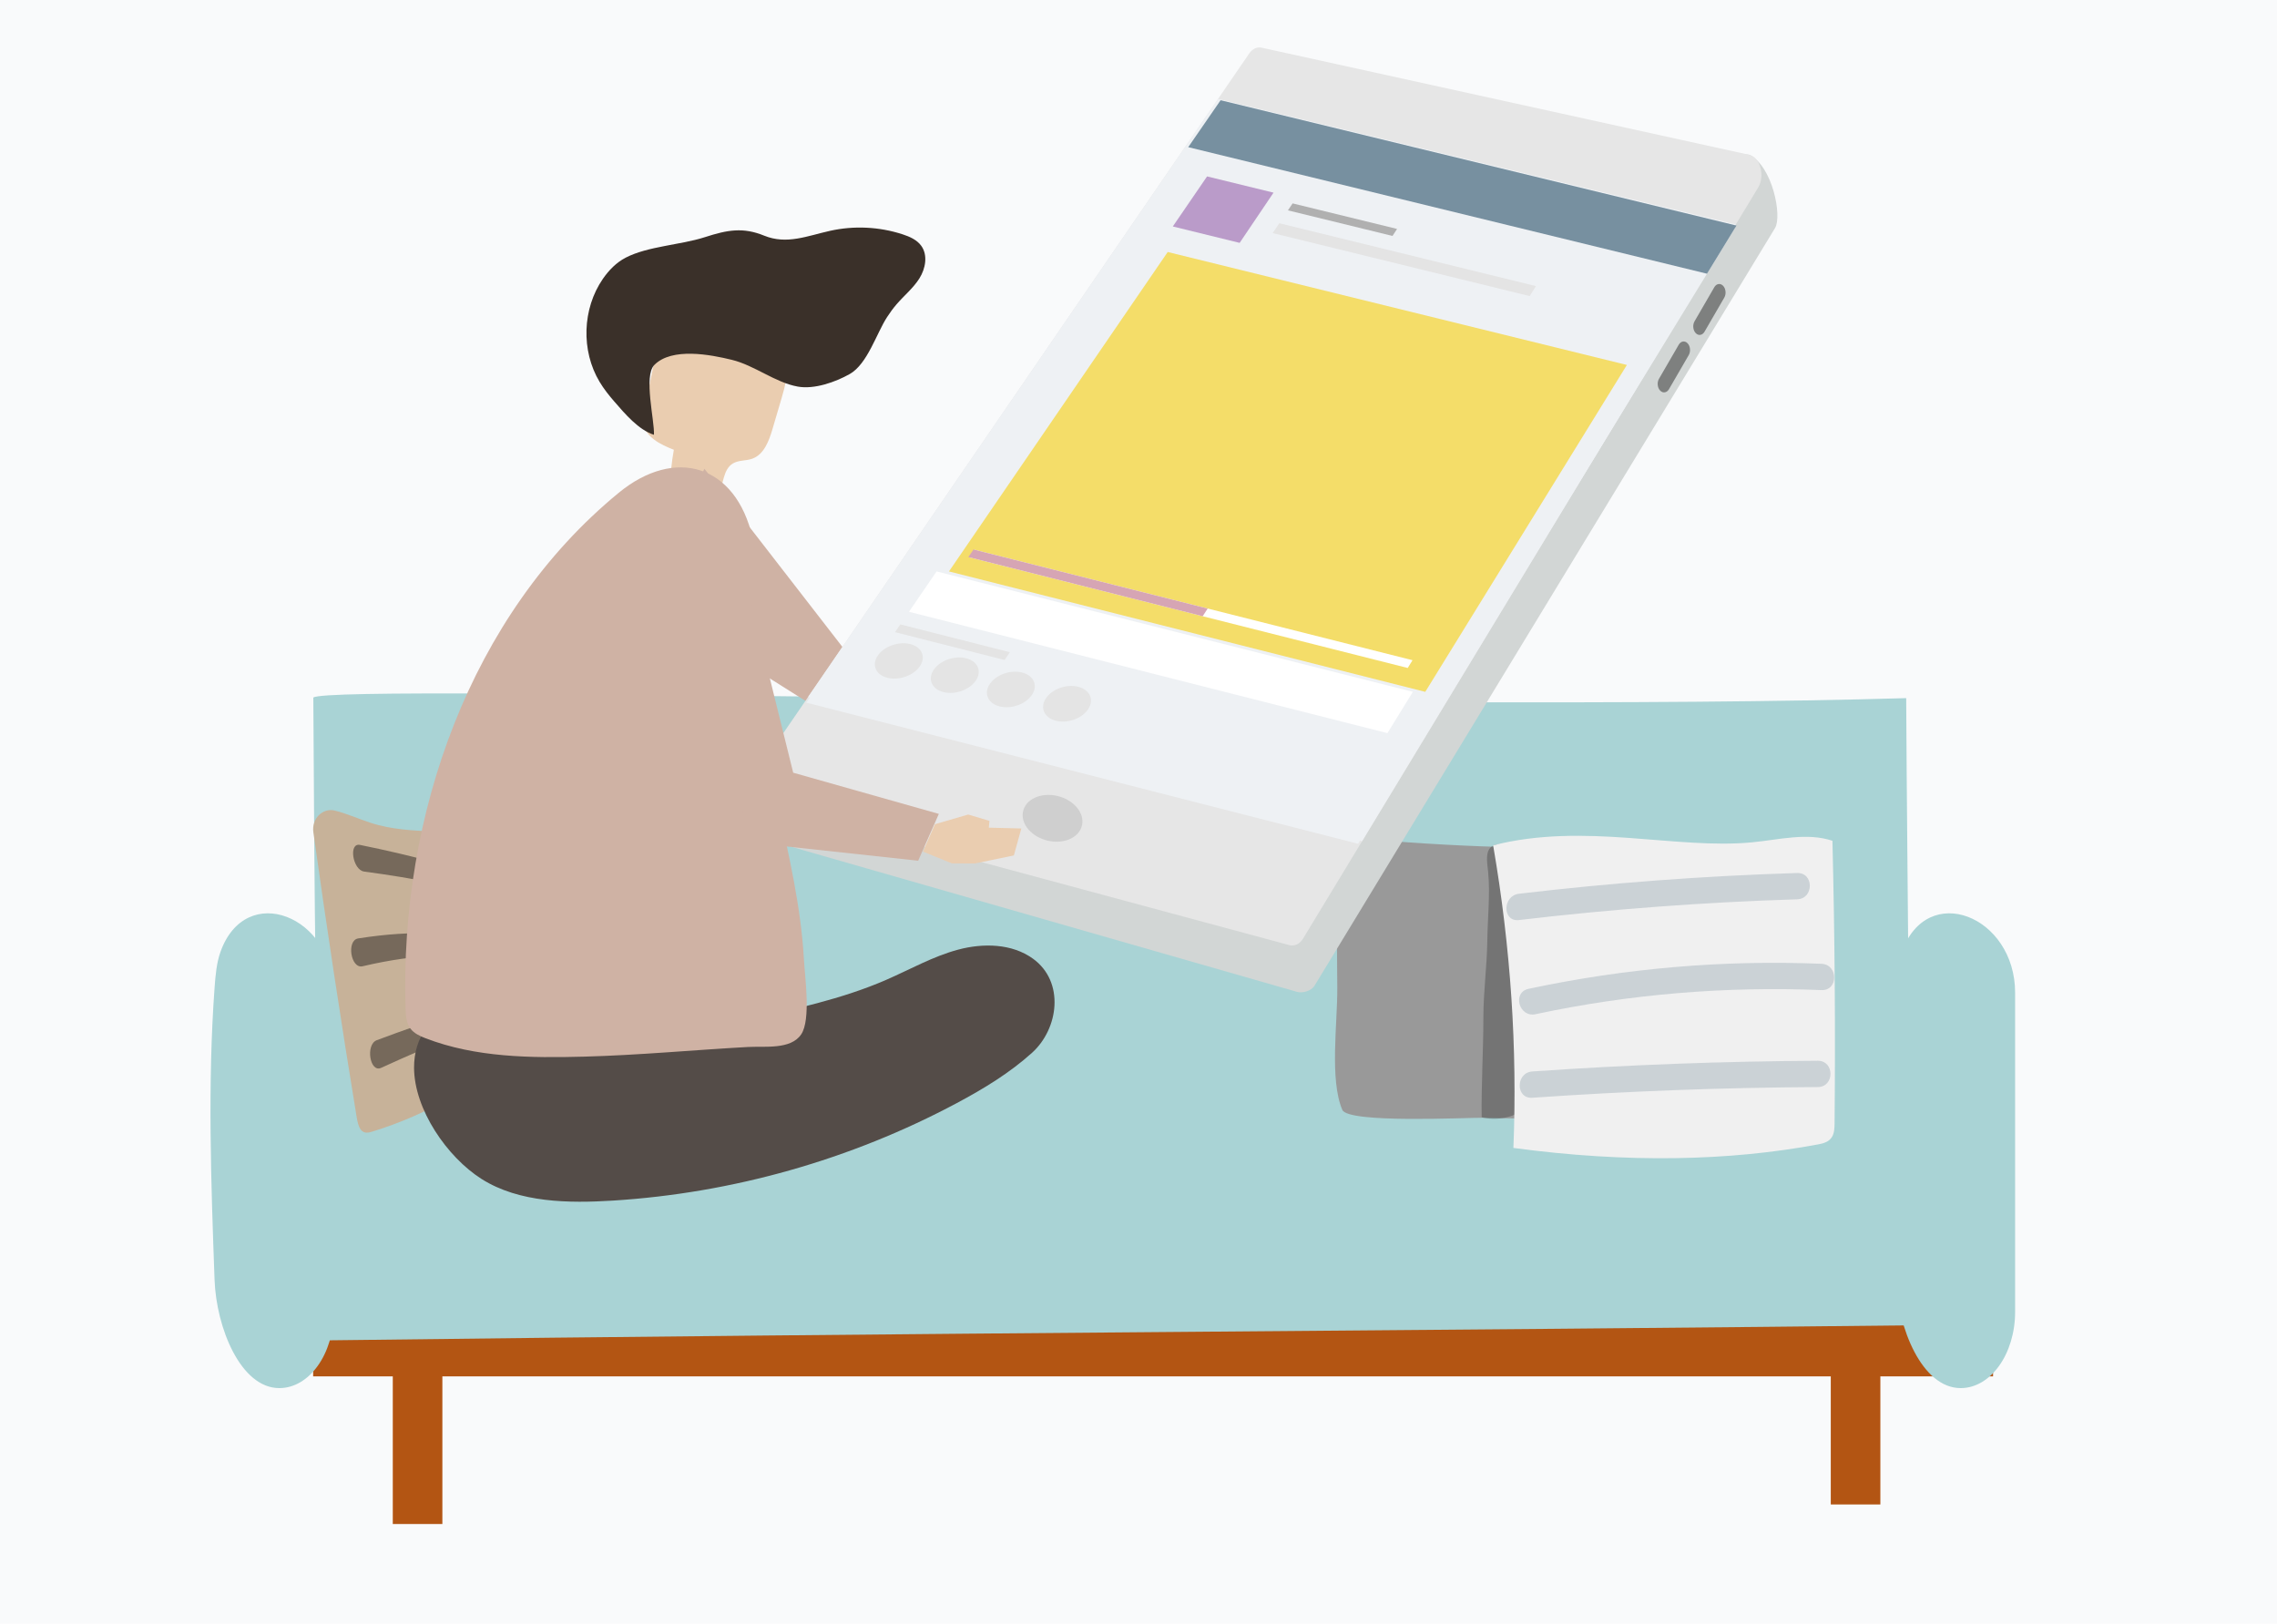 <?xml version="1.0" encoding="utf-8"?>
<!-- Generator: Adobe Illustrator 27.5.0, SVG Export Plug-In . SVG Version: 6.00 Build 0)  -->
<svg version="1.1" xmlns="http://www.w3.org/2000/svg" xmlns:xlink="http://www.w3.org/1999/xlink" x="0px" y="0px"
	 viewBox="0 0 1122 800" style="enable-background:new 0 0 1122 800;" xml:space="preserve">
<g id="shadow">
	<rect style="fill:#F9FAFB;" width="1122" height="800"/>
</g>
<g id="Layer_1">
	<g>
		<g>
			<g>
				<path style="fill:#A9D3D5;" d="M154.391,343.722c0.529,100.932,1.25,174.667,3.592,261.448
					c299.374-4.7,493.895-0.491,782.06-3.524c1.311-95.671-0.237-154.742-0.757-257.647
					C694.231,351.267,162.997,336.522,154.391,343.722z"/>
			</g>
			<g>
				<polygon style="fill:#B35513;" points="982.086,648.396 154.303,648.396 154.303,678.196 193.545,678.196 193.545,750.944 
					217.978,750.944 217.978,678.196 902.122,678.196 902.122,741.303 926.555,741.303 926.555,678.196 982.086,678.196 				"/>
			</g>
			<g>
				<path style="fill:#A9D3D5;" d="M169.661,558.882c-13.721,13.519-27.31,21.979-35.806,33.785
					c302.956-3.561,525.466-5.167,817.068-8.405c-15.799-12.555-5.245-11.295-21.521-30.561
					C681.39,557.052,178.421,557.878,169.661,558.882z"/>
			</g>
			<g>
				<path style="fill:#A9D3D5;" d="M158.244,588.886c-0.089,27.635,0.195,47.82,2.084,71.564
					c311.736-3.886,514.244-4.421,814.298-7.753c1.971-26.21,0.734-42.373,0.844-70.548
					C720.274,586.266,167.25,586.839,158.244,588.886z"/>
			</g>
			<g>
				<path style="fill:#A9D3D5;" d="M137.631,683.977c-19.034,0-31.045-29.712-31.901-53.334
					c-1.743-48.074-3.481-96.372,0.026-144.257c0.435-5.938,0.978-12,2.88-17.341c12.484-35.055,55.826-17.713,55.826,20.116
					c0,0.149,0,157.22,0,157.22C164.461,667.145,152.449,683.977,137.631,683.977z"/>
			</g>
			<g>
				<path style="fill:#A9D3D5;" d="M966.124,683.977c-19.034,0-31.045-29.712-31.902-53.334
					c-1.742-48.074-3.481-96.372,0.026-144.257c0.435-5.938,0.978-12,2.88-17.341c12.484-35.055,55.826-17.713,55.826,20.116
					c0,0.149,0,157.22,0,157.22C992.954,667.145,980.942,683.977,966.124,683.977z"/>
			</g>
		</g>
		<g>
			<g>
				<g>
					<path style="fill:#C7B299;" d="M175.66,549.9c0.408,2.482,0.89,5.146,2.125,6.731c1.569,2.014,3.743,1.555,5.626,0.973
						c28.241-8.736,51.325-22.652,69.585-40.193c-5.791-32.835-10.026-66.626-12.526-100.041
						c-17.4-11.394-35.952-4.808-58.08-12.003c-5.594-1.819-11.544-4.535-17.466-5.973c-5.978-1.451-11.433,4.093-10.521,10.619
						C161.004,457.246,168.106,503.957,175.66,549.9z"/>
				</g>
				<g style="opacity:0.41;">
					<path d="M177.367,416.318c26.159,5.316,46.04,10.826,61.705,16.463c2.462,0.886,3.842,9.526,1.38,8.802
						c-15.495-4.554-35.158-8.671-61.026-12.132C173.777,428.695,171.637,415.154,177.367,416.318z"/>
				</g>
				<g style="opacity:0.41;">
					<path d="M176.51,462.396c28.14-4.428,49.51-2.87,66.208,2.435c2.493,0.792,2.857,9.447,0.356,8.824
						c-16.371-4.083-37.154-3.944-64.412,2.466C172.812,477.497,170.615,463.324,176.51,462.396z"/>
				</g>
				<g style="opacity:0.41;">
					<path d="M185.656,512.547c26.158-9.799,45.71-15.882,60.92-19.525c2.337-0.56,3.727,8.202,1.402,8.944
						c-15.029,4.799-34.346,12.385-60.185,24.212C182.216,528.731,180.007,514.663,185.656,512.547z"/>
				</g>
			</g>
		</g>
	</g>
	<g>
		<g>
			<path style="fill:#999999;" d="M800.307,538.454c-8.371-37.387-2.627-82.721,1.103-121.04c-47.704,1.281-95.471-0.537-143-5.443
				c0.181,24.942,0.363,49.885,0.544,74.828c0.126,17.374-3.877,45.095,2.469,60.076c2.855,6.741,61.046,3.8,69.027,3.899
				c22.584,0.28,49.905,2.249,71.472-5.853C801.333,542.795,800.796,540.638,800.307,538.454z"/>
		</g>
		<g style="opacity:0.32;">
			<path style="fill:#272525;" d="M740.343,415.954c-9.458-0.549-7.67,7.621-7.077,13.54c1.104,11.008-0.248,22.818-0.388,33.887
				c-0.163,12.875-1.937,25.104-1.937,37.993c0,16.308-1.08,33.099-0.837,49.153c5.888,1.637,16.891,0.738,20.71-4.898
				c4.104-6.059,4.304-15.259,4.869-22.275c0.896-11.131,1.793-22.262,2.689-33.393c0.659-8.187,1.319-16.419,0.776-24.617
				c-0.798-12.04-4.163-23.653-7.62-35.076C749.587,423.848,746.336,416.302,740.343,415.954z"/>
		</g>
		<g>
			<g>
				<path style="fill:#F0F0F0;" d="M903.99,553.501c-0.023,2.295-0.099,4.78-1.283,6.72c-1.52,2.49-4.288,3.198-6.768,3.663
					c-43.686,8.182-94.032,9.322-150.202,1.75c1.976-48.948-1.299-98.683-9.985-149.118c45.211-11.458,90.002,2.207,127.689-1.476
					c13.642-1.333,26.908-4.904,39.503-0.759C904.099,461.424,904.441,507.783,903.99,553.501z"/>
			</g>
			<g style="opacity:0.41;">
				<path style="fill:#95A6B0;" d="M885.536,430.172c-45.82,1.422-91.535,4.83-137.06,10.217c-8.193,0.97-8.287,13.938,0,12.957
					c45.525-5.387,91.24-8.795,137.06-10.217C893.871,442.87,893.897,429.912,885.536,430.172z"/>
			</g>
			<g style="opacity:0.41;">
				<path style="fill:#95A6B0;" d="M897.55,474.9c-48.48-1.987-96.913,2.211-144.361,12.341c-8.17,1.744-4.704,14.234,3.445,12.494
					c46.348-9.895,93.569-13.818,140.917-11.878C905.908,488.199,905.875,475.241,897.55,474.9z"/>
			</g>
			<g style="opacity:0.41;">
				<path style="fill:#95A6B0;" d="M895.71,522.683c-46.926,0.252-93.821,2.008-140.635,5.266c-8.287,0.577-8.343,13.537,0,12.957
					c46.814-3.257,93.708-5.013,140.635-5.266C904.063,535.594,904.068,522.638,895.71,522.683z"/>
			</g>
		</g>
	</g>
	<g>
		<g>
			<g>
				<path style="fill:#EACDB0;" d="M353.945,243.683c-7.922-1.023-15.844-2.047-23.767-3.07c0.112-6.37,0.733-12.73,1.857-19.001
					c-6.554-2.525-14.103-6.244-15.051-13.203c-0.299-2.192,0.144-4.409,0.585-6.577c1.824-8.961,3.647-17.922,5.471-26.883
					c0.631-3.099,1.299-6.289,3.072-8.908c3.112-4.596,8.942-6.473,14.436-7.26c14.02-2.008,29.13,1.465,39.673,10.921
					c2.806,2.517,5.322,5.517,6.486,9.102c1.794,5.528,0.152,11.518-1.49,17.093c-1.516,5.146-3.031,10.292-4.547,15.438
					c-1.743,5.919-4.206,12.633-10.02,14.699c-3.087,1.097-6.679,0.643-9.494,2.319C356.193,231.306,356.634,238.57,353.945,243.683
					z"/>
			</g>
			<g>
				<path style="fill:#3A3029;" d="M437.112,156.242c1.437-2.209,2.977-4.336,4.689-6.322c3.708-4.303,8.227-7.952,11.25-12.761
					c3.023-4.809,4.233-11.414,0.913-16.023c-2.142-2.975-5.716-4.536-9.2-5.675c-11.481-3.752-23.975-4.354-35.764-1.723
					c-11.229,2.506-21.342,6.908-32.437,2.385c-10.424-4.249-18.085-2.871-29.219,0.732c-12.048,3.9-28.082,4.429-39.052,10.114
					c-4.581,2.374-8.293,6.186-11.224,10.432c-10.155,14.71-10.823,35.388-1.637,50.722c2.061,3.44,4.555,6.603,7.185,9.63
					c5.443,6.267,11.948,14,19.618,16.49c0.39-6.916-5.267-28.928,0.216-34.443c8.703-8.752,27.682-5.046,38.081-2.519
					c11.343,2.756,21.277,11.142,32.542,13.204c8.106,1.484,18.618-2.201,25.667-6.204
					C427.441,179.339,431.869,164.305,437.112,156.242z"/>
			</g>
		</g>
	</g>
	<g>
		<g>
			<polygon style="fill:#EACDB0;" points="506.13,329.856 516.517,325.323 532.483,313.916 530.473,300.284 515.668,306.39 
				514.598,303.214 503.753,304.587 490.714,315.561 490.756,330.32 			"/>
		</g>
		<g>
			<polygon style="fill:#CFB2A4;" points="314.866,293.681 417.819,358.536 490.422,335.382 490.394,310.159 416.556,320.639 
				347.107,231.003 			"/>
		</g>
	</g>
	<g>
		<g>
			<g>
				<g>
					<path style="fill:#D2D6D5;" d="M639.216,488.758l-258.503-74.154c-12.599-3.768-14.183-28.31-7.58-35.134L622.341,47.263
						c1.582-2.304,3.884-3.373,6.195-2.879l233.439,31.902c11.46,5.578,16.242,30.224,12.678,36.086L647.746,485.677
						C646.097,488.391,641.758,489.428,639.216,488.758z"/>
				</g>
				<g>
					<path style="fill:#E6E6E6;" d="M635.37,465.707l-257.608-69.463c-5.791-1.561-8.279-10.937-4.397-16.599l242.214-353.33
						c1.559-2.275,3.838-3.321,6.134-2.817l240.262,52.788c5.383,1.183,7.844,10.388,4.334,16.18L642.097,462.464
						C640.473,465.144,637.894,466.387,635.37,465.707z"/>
				</g>
				<g style="opacity:0.13;">
					<path style="fill:#333333;" d="M533.336,405.509c-0.514,6.228-7.49,10.26-15.595,9.009
						c-8.121-1.254-14.305-7.337-13.799-13.588c0.507-6.254,7.518-10.29,15.646-9.013
						C527.701,393.191,533.849,399.277,533.336,405.509z"/>
				</g>
				<g style="opacity:0.53;">
					<path style="fill:#333333;" d="M849.64,146.659l-9.734,16.795c-1.041,1.795-2.983,2.102-4.339,0.685l0,0
						c-1.357-1.418-1.613-4.025-0.571-5.822l9.743-16.809c1.041-1.797,2.983-2.098,4.337-0.675l0,0
						C850.428,142.256,850.68,144.864,849.64,146.659z"/>
				</g>
				<g style="opacity:0.53;">
					<path style="fill:#333333;" d="M832.134,174.963l-9.737,16.8c-1.041,1.796-2.987,2.108-4.348,0.697l0,0
						c-1.361-1.412-1.621-4.014-0.579-5.812l9.746-16.814c1.042-1.797,2.987-2.105,4.345-0.687l0,0
						C832.919,170.564,833.175,173.168,832.134,174.963z"/>
				</g>
			</g>
			<g>
				<polygon style="fill:#EEF1F4;" points="398.15,343.49 671.17,414.486 855.349,110.551 600.201,48.747 				"/>
			</g>
		</g>
		<g>
			<g>
				<polygon style="fill:#EEF1F4;" points="669.186,415.761 397.319,346.227 601.347,50.402 855.093,112.062 				"/>
			</g>
			<g>
				<polygon style="fill:#7790A0;" points="841.13,134.873 585.505,72.512 601.459,49.385 855.655,111.145 				"/>
			</g>
			<g>
				<polygon style="fill:#F4DD69;" points="702.306,340.897 467.609,281.572 575.394,124.171 801.651,179.829 				"/>
			</g>
			<g>
				<polygon style="fill:#E4E4E4;" points="495.039,325.213 441.018,311.488 443.634,307.667 497.609,321.371 				"/>
			</g>
			<g>
				<g>
					<polygon style="fill:#BA9BC9;" points="610.842,119.674 577.905,111.589 594.792,86.928 627.536,94.931 					"/>
				</g>
				<g>
					<polygon style="fill:#B0B0B0;" points="686.156,116.257 634.63,103.651 636.934,100.219 688.417,112.807 					"/>
				</g>
				<g>
					<polygon style="fill:#E4E4E4;" points="756.858,140.974 630.371,109.994 627.114,114.847 753.747,145.889 					"/>
				</g>
			</g>
			<g>
				<polygon style="fill:#FFFFFF;" points="683.649,361.246 447.892,301.45 461.504,281.572 696.201,340.897 				"/>
			</g>
			<g>
				<g>
					<polygon style="fill:#FFFFFF;" points="693.653,329.138 477.69,274.636 480.247,270.886 696.025,325.307 					"/>
				</g>
				<g>
					<polygon style="fill:#D6A5B4;" points="592.626,303.642 477.147,274.499 479.705,270.749 595.086,299.849 					"/>
				</g>
			</g>
			<g>
				<path style="fill:#E4E4E4;" d="M453.275,328.289c-3.119,4.595-10.306,7.141-16.044,5.679c-5.735-1.462-7.831-6.372-4.691-10.957
					c3.133-4.575,10.299-7.099,16.013-5.646C454.269,318.817,456.387,323.704,453.275,328.289z"/>
			</g>
			<g>
				<path style="fill:#E4E4E4;" d="M480.871,335.314c-3.091,4.608-10.265,7.162-16.014,5.696c-5.747-1.465-7.875-6.387-4.763-10.985
					c3.105-4.588,10.257-7.119,15.983-5.664C481.805,325.817,483.955,330.717,480.871,335.314z"/>
			</g>
			<g>
				<path style="fill:#E4E4E4;" d="M508.523,342.354c-3.063,4.62-10.223,7.182-15.984,5.714c-5.758-1.468-7.919-6.403-4.835-11.014
					c3.077-4.6,10.216-7.14,15.953-5.682C509.397,332.831,511.579,337.744,508.523,342.354z"/>
			</g>
			<g>
				<path style="fill:#E4E4E4;" d="M536.232,349.408c-3.034,4.633-10.181,7.203-15.953,5.732c-5.77-1.471-7.964-6.419-4.908-11.042
					c3.049-4.613,10.174-7.16,15.923-5.699C537.044,339.86,539.259,344.785,536.232,349.408z"/>
			</g>
		</g>
	</g>
	<g>
		<path style="fill:#544C48;" d="M402.628,494.326c11.607-3.1,23.047-6.727,34.056-11.518c11.754-5.115,23.028-11.557,35.411-14.871
			c12.383-3.313,26.54-3.058,36.922,4.461c15.742,11.402,12.621,34.527-0.475,46.349c-11.039,9.965-23.869,17.74-36.988,24.745
			c-52.267,27.907-110.575,44.432-169.712,48.098c-21.199,1.314-45.939,1.156-64.567-10.675
			c-16.965-10.775-33.199-34.28-33.246-54.87c-0.016-7.162,1.918-14.539,6.574-19.981c4.656-5.442,12.312-8.568,19.23-6.714
			c6.111,1.638,10.649,6.625,15.985,10.024c9.705,6.182,21.83,6.963,33.334,6.726c32.158-0.662,63.785-7.827,95.15-14.958
			C383.76,498.99,393.249,496.83,402.628,494.326z"/>
	</g>
	<g>
		<path style="fill:#CFB2A4;" d="M304.907,242.792c-73.384,60.236-108.009,159.209-105.066,254.104
			c0.108,3.477,0.343,7.191,2.438,9.968c1.794,2.377,4.657,3.66,7.435,4.731c24.653,9.503,51.793,9.758,78.205,9.051
			c26.916-0.72,53.626-3.262,80.481-4.75c8.471-0.47,21.24,1.435,26.391-6.225c4.866-7.235,1.82-28.351,1.351-36.789
			c-2.876-51.708-23.57-100.896-23.71-152.921c-0.049-18.342,2.49-36.967-1.575-54.853
			C362.566,228.627,332.445,220.188,304.907,242.792z"/>
	</g>
	<g>
		<g>
			<polygon style="fill:#EACDB0;" points="469.033,425.418 480.367,425.477 499.583,421.508 503.262,408.228 487.252,407.82 
				487.559,404.482 477.086,401.349 460.721,406.108 454.787,419.621 			"/>
		</g>
		<g>
			<polygon style="fill:#CFB2A4;" points="308.772,314.935 376.67,415.906 452.433,424.115 462.615,401.038 390.853,380.74 
				363.62,270.667 			"/>
		</g>
	</g>
</g>
</svg>
